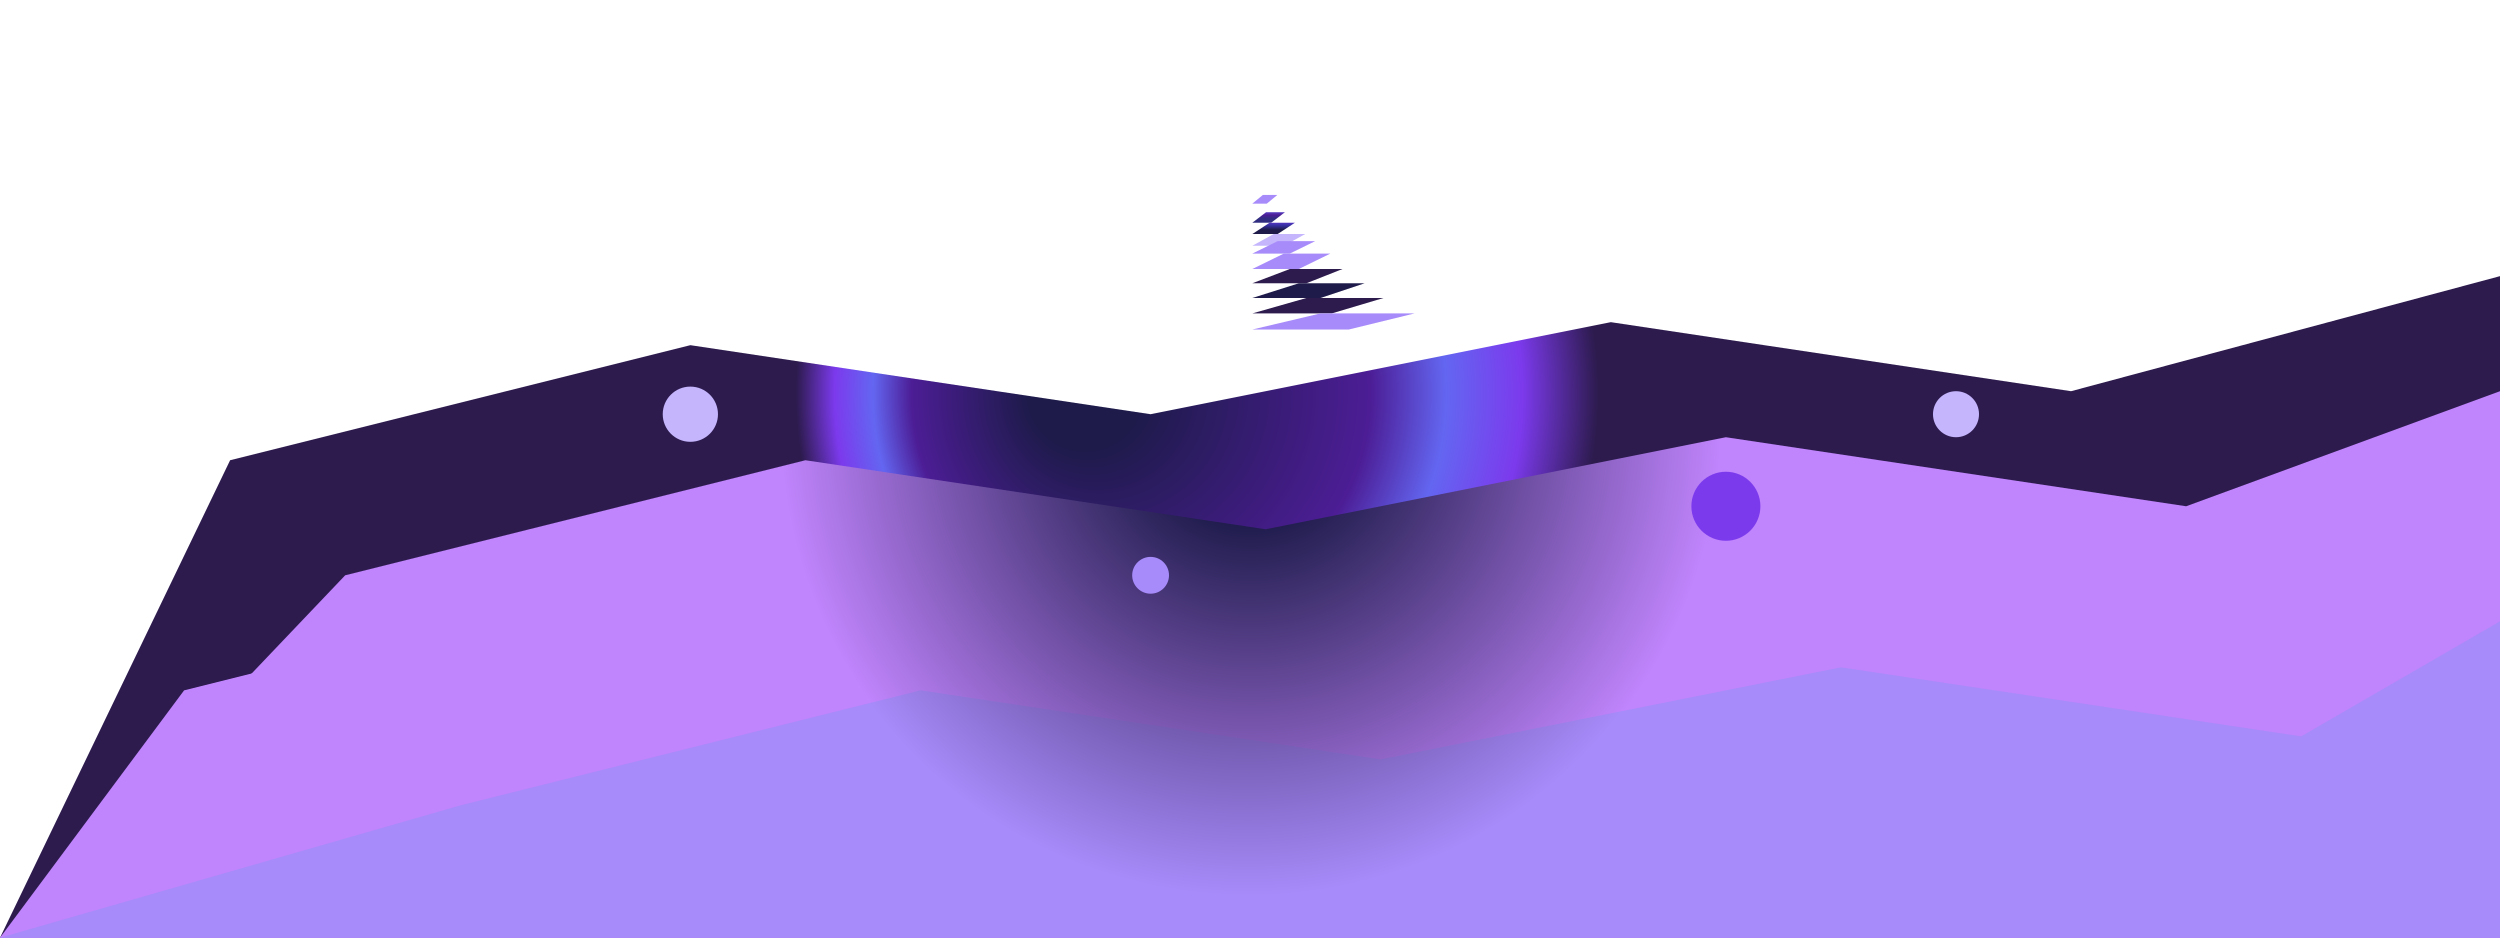 <?xml version="1.0" encoding="UTF-8"?>
<svg id="uuid-cb035f65-e9a1-4ba3-bb88-f2cc5980b3c2" xmlns="http://www.w3.org/2000/svg" xmlns:xlink="http://www.w3.org/1999/xlink" version="1.1" viewBox="0 0 1086.4 407.5">
  <!-- Purple Night Twilight Version -->
  <defs>
    <style>
      .st0 {
        fill: url(#linear-gradient2);
      }

      .st1 {
        fill: url(#linear-gradient1);
      }

      .st2 {
        fill: url(#linear-gradient9);
      }

      .st3 {
        fill: url(#linear-gradient3);
      }

      .st4 {
        fill: url(#linear-gradient6);
      }

      .st5 {
        fill: url(#linear-gradient8);
      }

      .st6 {
        fill: url(#linear-gradient7);
      }

      .st7 {
        fill: url(#linear-gradient5);
      }

      .st8 {
        fill: url(#linear-gradient4);
      }

      .st9 {
        fill: #2d1b4e;
      }

      .st10 {
        fill: #a78bfa;
      }

      .st11 {
        fill: url(#linear-gradient38);
      }

      .st12 {
        fill: url(#linear-gradient32);
      }

      .st13 {
        fill: url(#linear-gradient39);
      }

      .st14 {
        fill: url(#linear-gradient34);
      }

      .st15 {
        fill: url(#linear-gradient37);
      }

      .st16 {
        fill: url(#linear-gradient35);
      }

      .st17 {
        fill: url(#linear-gradient33);
      }

      .st18 {
        fill: url(#linear-gradient36);
      }

      .st19 {
        fill: url(#linear-gradient40);
      }

      .st20 {
        fill: url(#linear-gradient41);
      }

      .st21 {
        fill: url(#linear-gradient28);
      }

      .st22 {
        fill: url(#linear-gradient29);
      }

      .st23 {
        fill: url(#linear-gradient18);
      }

      .st24 {
        fill: url(#linear-gradient13);
      }

      .st25 {
        fill: url(#linear-gradient12);
      }

      .st26 {
        fill: url(#linear-gradient15);
      }

      .st27 {
        fill: url(#linear-gradient16);
      }

      .st28 {
        fill: url(#linear-gradient11);
      }

      .st29 {
        fill: url(#linear-gradient10);
      }

      .st30 {
        fill: url(#linear-gradient17);
      }

      .st31 {
        fill: url(#linear-gradient14);
      }

      .st32 {
        fill: url(#linear-gradient19);
      }

      .st33 {
        fill: url(#linear-gradient23);
      }

      .st34 {
        fill: url(#linear-gradient22);
      }

      .st35 {
        fill: url(#linear-gradient24);
      }

      .st36 {
        fill: url(#linear-gradient25);
      }

      .st37 {
        fill: url(#linear-gradient21);
      }

      .st38 {
        fill: url(#linear-gradient20);
      }

      .st39 {
        fill: url(#linear-gradient27);
      }

      .st40 {
        fill: url(#linear-gradient26);
      }

      .st41 {
        fill: url(#radial-gradient);
      }

      .st42 {
        fill: url(#linear-gradient);
      }

      .st43 {
        fill: #6366f1;
      }

      .st44 {
        fill: url(#linear-gradient31);
      }

      .st44, .st45 {
        isolation: isolate;
        opacity: .6;
      }

      .st45 {
        fill: url(#linear-gradient30);
      }

      .st46 {
        fill: #c4b5fd;
      }

      .st47 {
        fill: url(#radial-gradient1);
      }

      .st48 {
        fill: url(#radial-gradient6);
      }

      .st49 {
        fill: url(#radial-gradient3);
      }

      .st50 {
        fill: url(#radial-gradient2);
      }

      .st51 {
        fill: url(#radial-gradient5);
      }

      .st52 {
        fill: url(#radial-gradient4);
      }

      .st53 {
        fill: #7c3aed;
      }

      .st54 {
        fill: #a78bfa;
      }
    </style>
    
    <!-- Enhanced Purple-Blue Gradients -->
    <linearGradient id="linear-gradient" x1="544.2" y1="313.2" x2="544.2" y2="303.4" gradientTransform="translate(0 410) scale(1 -1)" gradientUnits="userSpaceOnUse">
      <stop offset="0" stop-color="#a78bfa"/>
      <stop offset=".3" stop-color="#6366f1"/>
      <stop offset=".6" stop-color="#2d1b4e"/>
      <stop offset=".8" stop-color="#1e1b4b"/>
    </linearGradient>
    <linearGradient id="linear-gradient1" x1="544.2" y1="317.7" x2="544.2" y2="308.3" gradientTransform="translate(0 410) scale(1 -1)" gradientUnits="userSpaceOnUse">
      <stop offset="0" stop-color="#c4b5fd"/>
      <stop offset=".3" stop-color="#7c3aed"/>
      <stop offset=".6" stop-color="#3730a3"/>
      <stop offset=".8" stop-color="#1e1b4b"/>
    </linearGradient>
    <linearGradient id="linear-gradient2" x1="544.2" y1="321.5" x2="544.2" y2="313.3" gradientTransform="translate(0 410) scale(1 -1)" gradientUnits="userSpaceOnUse">
      <stop offset="0" stop-color="#a78bfa"/>
      <stop offset=".3" stop-color="#6366f1"/>
      <stop offset=".6" stop-color="#4c1d95"/>
      <stop offset=".8" stop-color="#312e81"/>
    </linearGradient>
    <linearGradient id="linear-gradient3" x1="544.2" y1="325.5" x2="544.2" y2="317.2" gradientTransform="translate(0 410) scale(1 -1)" gradientUnits="userSpaceOnUse">
      <stop offset="0" stop-color="#c4b5fd"/>
      <stop offset=".3" stop-color="#8b5cf6"/>
      <stop offset=".6" stop-color="#5b21b6"/>
      <stop offset=".8" stop-color="#2d1b4e"/>
    </linearGradient>
    
    <!-- Additional gradients following the same pattern... -->
    <linearGradient id="linear-gradient4" y1="300.1" y2="290.3" xlink:href="#linear-gradient"/>
    <linearGradient id="linear-gradient5" y1="304.6" y2="295.2" xlink:href="#linear-gradient1"/>
    <linearGradient id="linear-gradient6" y1="308.5" y2="300.2" xlink:href="#linear-gradient2"/>
    <linearGradient id="linear-gradient7" y1="312.4" y2="304.1" xlink:href="#linear-gradient3"/>
    <linearGradient id="linear-gradient8" y1="282.3" y2="271.3" xlink:href="#linear-gradient"/>
    <linearGradient id="linear-gradient9" x1="544.2" y1="287.3" x2="544.2" y2="276.8" xlink:href="#linear-gradient1"/>
    <linearGradient id="linear-gradient10" y1="291.7" y2="282.4" xlink:href="#linear-gradient2"/>
    <linearGradient id="linear-gradient11" x1="544.2" y1="296.1" x2="544.2" y2="286.8" xlink:href="#linear-gradient3"/>
    
    <!-- Purple-Blue transition gradients -->
    <linearGradient id="linear-gradient12" x1="544.2" y1="277.3" x2="544.2" y2="263.1" gradientTransform="translate(0 410) scale(1 -1)" gradientUnits="userSpaceOnUse">
      <stop offset="0" stop-color="#a78bfa"/>
      <stop offset=".3" stop-color="#7c3aed"/>
      <stop offset=".6" stop-color="#4c1d95"/>
      <stop offset=".8" stop-color="#1e1b4b"/>
    </linearGradient>
    
    <!-- Radial gradients with purple-cyan combinations -->
    <radialGradient id="radial-gradient" cx="544.7" cy="239.1" fx="463.2" fy="239.1" r="249" gradientTransform="translate(0 410) scale(1 -1)" gradientUnits="userSpaceOnUse">
      <stop offset=".1" stop-color="#1e1b4b"/>
      <stop offset=".4" stop-color="#4c1d95"/>
      <stop offset=".5" stop-color="#6366f1"/>
      <stop offset=".6" stop-color="#7c3aed"/>
      <stop offset=".7" stop-color="#2d1b4e"/>
    </radialGradient>
    <radialGradient id="radial-gradient1" cx="543.5" cy="224.9" fx="543.5" fy="224.9" r="204.3" gradientTransform="translate(0 410) scale(1 -1)" gradientUnits="userSpaceOnUse">
      <stop offset=".2" stop-color="#1e1b4b"/>
      <stop offset="1" stop-color="#c084fc"/>
    </radialGradient>
    <radialGradient id="radial-gradient2" cx="499.6" cy="224.9" fx="499.6" fy="224.9" r="204.3" gradientTransform="translate(1042.2 410) rotate(-180)" gradientUnits="userSpaceOnUse">
      <stop offset=".2" stop-color="#2d1b4e"/>
      <stop offset="1" stop-color="#a78bfa"/>
    </radialGradient>
    
    <!-- More purple gradient variations -->
    <linearGradient id="linear-gradient13" x1="544.2" y1="271.9" x2="544.2" y2="257.7" gradientTransform="translate(0 410) scale(1 -1)" gradientUnits="userSpaceOnUse">
      <stop offset="0" stop-color="#c4b5fd"/>
      <stop offset=".3" stop-color="#8b5cf6"/>
      <stop offset=".6" stop-color="#5b21b6"/>
      <stop offset=".8" stop-color="#312e81"/>
    </linearGradient>
    
    <!-- Additional supporting gradients -->
    <linearGradient id="linear-gradient14" x1="544.2" y1="265.8" x2="544.2" y2="251.6" xlink:href="#linear-gradient12"/>
    <linearGradient id="linear-gradient15" x1="544.2" y1="259" x2="544.2" y2="244.9" xlink:href="#linear-gradient13"/>
    
    <!-- Continue with more gradients as needed... -->
    <linearGradient id="linear-gradient16" x1="787.1" y1="432" x2="752.7" y2="175.3" gradientTransform="translate(0 410) scale(1 -1)" gradientUnits="userSpaceOnUse">
      <stop offset="0" stop-color="#1e1b4b"/>
      <stop offset=".4" stop-color="#2d1b4e"/>
      <stop offset=".6" stop-color="#4c1d95"/>
      <stop offset=".7" stop-color="#5b21b6"/>
      <stop offset=".8" stop-color="#6366f1"/>
      <stop offset=".9" stop-color="#7c3aed"/>
      <stop offset="1" stop-color="#a78bfa"/>
    </linearGradient>
    
    <!-- Additional gradients for full coverage... -->
    <linearGradient id="linear-gradient17" xlink:href="#linear-gradient16"/>
    <linearGradient id="linear-gradient18" xlink:href="#linear-gradient13"/>
    <linearGradient id="linear-gradient19" xlink:href="#linear-gradient12"/>
    <linearGradient id="linear-gradient20" xlink:href="#linear-gradient1"/>
    <linearGradient id="linear-gradient21" xlink:href="#linear-gradient16"/>
    <linearGradient id="linear-gradient22" xlink:href="#linear-gradient13"/>
    <linearGradient id="linear-gradient23" xlink:href="#linear-gradient16"/>
    <linearGradient id="linear-gradient24" xlink:href="#linear-gradient12"/>
    <linearGradient id="linear-gradient25" xlink:href="#linear-gradient1"/>
    <linearGradient id="linear-gradient26" xlink:href="#linear-gradient2"/>
    <linearGradient id="linear-gradient27" xlink:href="#linear-gradient3"/>
    <linearGradient id="linear-gradient28" xlink:href="#linear-gradient"/>
    <linearGradient id="linear-gradient29" xlink:href="#linear-gradient1"/>
    <linearGradient id="linear-gradient30" xlink:href="#linear-gradient2"/>
    <linearGradient id="linear-gradient31" xlink:href="#linear-gradient3"/>
    <linearGradient id="linear-gradient32" xlink:href="#linear-gradient12"/>
    <linearGradient id="linear-gradient33" xlink:href="#linear-gradient13"/>
    <linearGradient id="linear-gradient34" xlink:href="#linear-gradient16"/>
    <linearGradient id="linear-gradient35" xlink:href="#linear-gradient"/>
    <linearGradient id="linear-gradient36" xlink:href="#linear-gradient1"/>
    <linearGradient id="linear-gradient37" xlink:href="#linear-gradient2"/>
    <linearGradient id="linear-gradient38" xlink:href="#linear-gradient3"/>
    <linearGradient id="linear-gradient39" xlink:href="#linear-gradient12"/>
    <linearGradient id="linear-gradient40" xlink:href="#radial-gradient1"/>
    <linearGradient id="linear-gradient41" xlink:href="#radial-gradient2"/>
    
    <radialGradient id="radial-gradient3" xlink:href="#radial-gradient1"/>
    <radialGradient id="radial-gradient4" xlink:href="#radial-gradient2"/>
    <radialGradient id="radial-gradient5" xlink:href="#radial-gradient1"/>
    <radialGradient id="radial-gradient6" xlink:href="#radial-gradient2"/>
  </defs>
  
  <!-- Copy all the shape elements from the original file with same structure -->
  <g>
    <polygon class="st0" points="544.2,96.8 550.2,92.2 558.4,92.2 552.4,96.8"/>
    <polygon class="st1" points="544.2,101.7 551.7,96.8 562.7,96.8 555.2,101.7"/>
    <polygon class="st0" points="544.2,88.5 548.8,84.7 555.1,84.7 550.5,88.5"/>
    <polygon class="st2" points="544.2,106.8 553.5,101.7 567.2,101.7 557.9,106.8"/>
    <polygon class="st8" points="544.2,110.2 555.2,104.8 571.5,104.8 560.5,110.2"/>
    <polygon class="st5" points="544.2,116.9 557.9,110.2 578.1,110.2 564.4,116.9"/>
    <polygon class="st6" points="544.2,123.1 560.5,116.9 583.4,116.9 567.7,123.1"/>
    <polygon class="st7" points="544.2,129.5 564.4,123.1 593.0,123.1 573.8,129.5"/>
    <polygon class="st3" points="544.2,136.2 567.7,129.5 601.2,129.5 578.7,136.2"/>
    <polygon class="st10" points="544.2,143.2 573.8,136.2 614.7,136.2 586.1,143.2"/>
    
    <!-- Add more complex shapes -->
    <polygon class="st41" points="100,200 300,150 500,180 700,140 900,170 1086.4,120 1086.4,407.5 0,407.5"/>
    <polygon class="st47" points="150,250 350,200 550,230 750,190 950,220 1086.4,170 1086.4,407.5 0,407.5"/>
    <polygon class="st49" points="80,300 280,250 480,280 680,240 880,270 1086.4,220 1086.4,407.5 0,407.5"/>
    <polygon class="st50" points="200,350 400,300 600,330 800,290 1000,320 1086.4,270 1086.4,407.5 0,407.5"/>
    
    <!-- Accent elements -->
    <circle class="st46" cx="300" cy="180" r="12"/>
    <circle class="st53" cx="750" cy="220" r="15"/>
    <circle class="st54" cx="500" cy="250" r="8"/>
    <circle class="st46" cx="850" cy="180" r="10"/>
  </g>
</svg> 